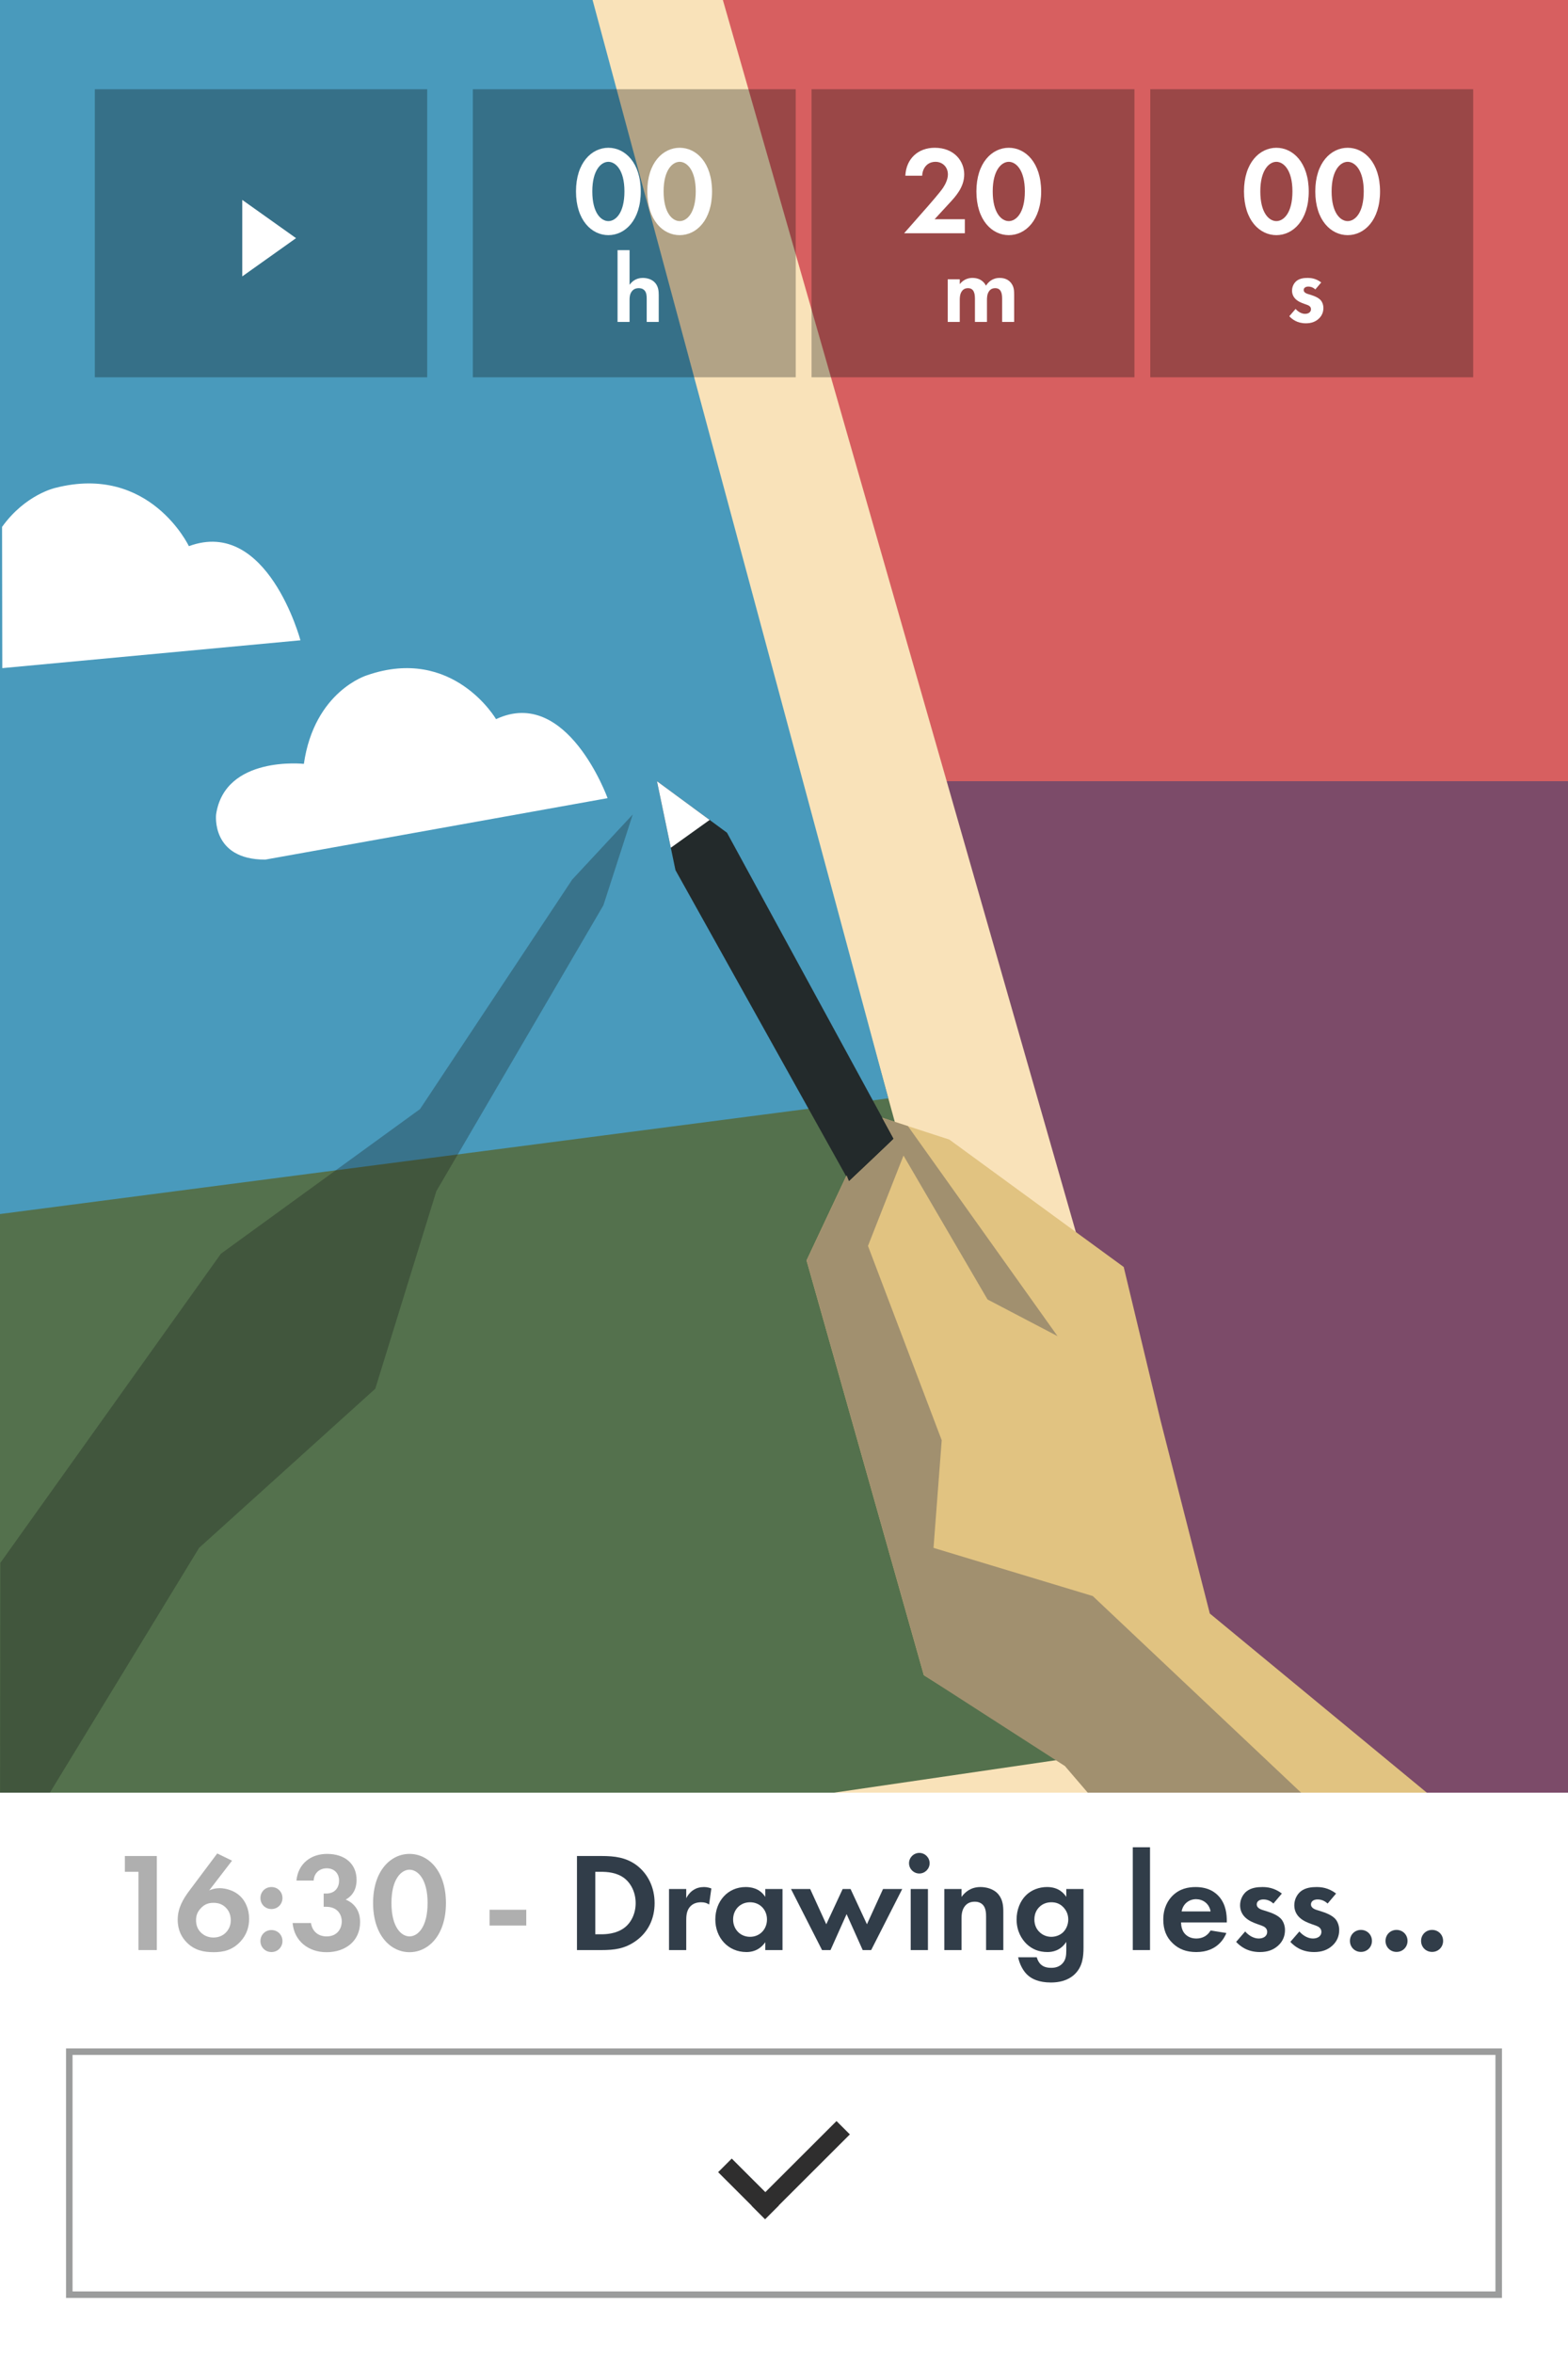<?xml version="1.0" encoding="utf-8"?>
<!-- Generator: Adobe Illustrator 17.0.0, SVG Export Plug-In . SVG Version: 6.00 Build 0)  -->
<!DOCTYPE svg PUBLIC "-//W3C//DTD SVG 1.1//EN" "http://www.w3.org/Graphics/SVG/1.1/DTD/svg11.dtd">
<svg version="1.1" id="Слой_1" xmlns="http://www.w3.org/2000/svg" xmlns:xlink="http://www.w3.org/1999/xlink" x="0px" y="0px"
	 width="240px" height="360px" viewBox="0 0 240 360" enable-background="new 0 0 240 360" xml:space="preserve">
<rect x="0" y="0" width="240" height="360" fill="#333333" stroke="none"/>
<g>
	<rect fill="#D75F60" width="240" height="307.406"/>
	<rect y="119.52" fill="#7C4B69" width="240" height="240.48"/>
	<polygon fill="#F9E2B9" points="0,0 110.643,0 213.827,360 188.03,360 169.041,292.169 0,326.513 0,307.406 	"/>
	<polygon fill="#54714D" points="116.283,96.75 163.831,268.982 0,292.941 0,96.75 	"/>
	<polygon fill="#499ABC" points="90.701,0 0,0 0,185.744 135.965,168.042 	"/>
	<polygon fill="#E1C381" points="163.504,270.061 141.403,256.296 123.453,192.841 133.9,170.645 145.307,174.351 171.998,193.845 
		177.64,217.351 185.176,246.863 240,292.106 240,312.817 	"/>
	<path fill="#232A2B" d="M129.945,180.738l-26.557-47.608l-2.833-13.61l10.717,7.88l25.524,46.834
		C136.797,174.235,135.092,175.921,129.945,180.738z"/>
	<polygon fill="#A1906F" points="167.26,244.19 142.885,236.82 144.14,220.353 132.854,190.621 138.291,176.796 151.152,198.814 
		161.865,204.422 138.967,172.29 135.042,171.016 136.794,174.23 129.945,180.738 129.588,179.812 123.453,192.841 141.403,256.296 
		162.999,270.199 240,360 240,320.876 240,312.817 	"/>
	<polygon fill="#FFFFFF" points="102.675,129.701 108.615,125.449 100.555,119.52 	"/>
	<path fill="#FFFFFF" d="M40.6,131.519l52.398-9.402c0,0-6.197-17.194-17.073-12.089c0,0-6.573-11.284-19.742-6.717
		c0,0-8.06,2.403-9.673,13.558c0,0-12.091-1.316-13.435,7.741C33.076,124.61,32.269,131.519,40.6,131.519z"/>
	<path fill="#FFFFFF" d="M0.351,102.222l45.634-4.259c0,0-5.044-18.853-17.075-14.402c0,0-5.977-12.599-20.4-8.926
		c0,0-4.615,0.983-8.194,5.979L0.351,102.222z"/>
	<polygon opacity="0.3" fill="#17181A" points="96.848,124.61 87.59,134.561 64.289,169.685 33.812,191.815 0.05,239.116 0,286.796 
		30.473,236.82 57.44,212.471 66.792,182.234 92.359,138.503 	"/>
</g>
<g>
	<rect y="274.274" fill="#FFFFFF" width="240" height="85.726"/>
	<g>
		<path fill="#9B9C9C" d="M229.892,351.578H10.108v-38.179h219.785V351.578z M11.105,350.582h217.79v-36.187H11.105V350.582z"/>
	</g>
	<polygon fill="#2F2E2E" points="130.081,326.555 128.038,324.513 117.145,335.389 112.001,330.253 109.919,332.334 115.062,337.47 
		115.043,337.487 117.088,339.529 117.106,339.51 117.123,339.528 119.206,337.447 119.189,337.43 	"/>
</g>
<g>
	<g>
		<rect x="14.514" y="13.653" opacity="0.3" fill="#0D0F0F" width="50.873" height="44.072"/>
		<rect x="72.369" y="13.653" opacity="0.3" fill="#0D0F0F" width="49.425" height="44.072"/>
		<rect x="124.214" y="13.653" opacity="0.3" fill="#0D0F0F" width="49.425" height="44.072"/>
		<rect x="176.061" y="13.653" opacity="0.3" fill="#0D0F0F" width="49.425" height="44.072"/>
	</g>
	<polygon fill="#FFFFFF" points="37.082,30.585 37.082,36.436 37.082,42.287 45.312,36.436 	"/>
	<g>
		<path fill="#FFFFFF" d="M88.162,29.283c0-4.391,2.402-6.674,4.956-6.674c2.554,0,4.956,2.283,4.956,6.693
			c0,4.392-2.402,6.675-4.956,6.675C90.564,35.977,88.162,33.695,88.162,29.283z M90.659,29.283c0,3.337,1.364,4.546,2.459,4.546
			c1.095,0,2.459-1.209,2.459-4.546c0-3.318-1.383-4.526-2.459-4.526C92.042,24.757,90.659,25.965,90.659,29.283z"/>
		<path fill="#FFFFFF" d="M99.076,29.283c0-4.391,2.401-6.674,4.956-6.674c2.554,0,4.955,2.283,4.955,6.693
			c0,4.392-2.401,6.675-4.955,6.675C101.477,35.977,99.076,33.695,99.076,29.283z M101.573,29.283c0,3.337,1.364,4.546,2.459,4.546
			c1.095,0,2.459-1.209,2.459-4.546c0-3.318-1.383-4.526-2.459-4.526C102.957,24.757,101.573,25.965,101.573,29.283z"/>
	</g>
	<g>
		<path fill="#FFFFFF" d="M94.523,38.274h1.839v5.301c0.348-0.482,0.966-1.054,2.022-1.054c0.573,0,1.417,0.166,1.931,0.799
			c0.452,0.557,0.512,1.205,0.512,1.837v4.097h-1.84v-3.555c0-0.362-0.015-0.934-0.347-1.28c-0.287-0.301-0.679-0.331-0.86-0.331
			c-0.483,0-0.859,0.165-1.131,0.572c-0.272,0.422-0.287,0.888-0.287,1.265v3.329h-1.839V38.274z"/>
	</g>
	<g>
		<path fill="#FFFFFF" d="M145.062,42.732h1.841v0.737c0.694-0.872,1.553-0.948,1.945-0.948c1.373,0,1.901,0.858,2.066,1.19
			c0.318-0.512,0.966-1.19,2.097-1.19c1.01,0,1.509,0.467,1.764,0.799c0.423,0.557,0.453,1.114,0.453,1.837v4.097h-1.84v-3.555
			c0-0.768-0.166-1.114-0.302-1.28c-0.242-0.301-0.573-0.331-0.754-0.331c-0.498,0-0.814,0.226-1.011,0.572
			c-0.241,0.392-0.255,0.919-0.255,1.265v3.329h-1.841v-3.555c0-0.768-0.166-1.114-0.302-1.28c-0.241-0.301-0.573-0.331-0.754-0.331
			c-0.497,0-0.814,0.226-1.01,0.572c-0.242,0.392-0.256,0.919-0.256,1.265v3.329h-1.841V42.732z"/>
	</g>
	<g>
		<path fill="#FFFFFF" d="M201.325,44.283c-0.437-0.407-0.875-0.437-1.071-0.437c-0.438,0-0.709,0.212-0.709,0.527
			c0,0.166,0.075,0.422,0.588,0.588l0.436,0.135c0.513,0.165,1.283,0.422,1.66,0.934c0.197,0.271,0.331,0.662,0.331,1.084
			c0,0.588-0.195,1.175-0.723,1.657c-0.528,0.482-1.162,0.693-1.962,0.693c-1.357,0-2.127-0.648-2.534-1.085l0.965-1.115
			c0.362,0.422,0.905,0.753,1.448,0.753c0.513,0,0.906-0.256,0.906-0.708c0-0.407-0.332-0.572-0.574-0.663l-0.422-0.15
			c-0.468-0.165-1.011-0.377-1.403-0.783c-0.302-0.316-0.499-0.723-0.499-1.25c0-0.633,0.302-1.16,0.68-1.476
			c0.512-0.407,1.176-0.467,1.704-0.467c0.482,0,1.252,0.06,2.082,0.693L201.325,44.283z"/>
	</g>
	<g>
		<path fill="#FFFFFF" d="M190.406,29.283c0-4.391,2.402-6.674,4.956-6.674c2.554,0,4.956,2.283,4.956,6.693
			c0,4.392-2.402,6.675-4.956,6.675C192.808,35.977,190.406,33.695,190.406,29.283z M192.904,29.283
			c0,3.337,1.364,4.546,2.459,4.546c1.095,0,2.459-1.209,2.459-4.546c0-3.318-1.383-4.526-2.459-4.526
			C194.287,24.757,192.904,25.965,192.904,29.283z"/>
		<path fill="#FFFFFF" d="M201.32,29.283c0-4.391,2.401-6.674,4.956-6.674c2.554,0,4.955,2.283,4.955,6.693
			c0,4.392-2.401,6.675-4.955,6.675C203.722,35.977,201.32,33.695,201.32,29.283z M203.818,29.283c0,3.337,1.364,4.546,2.459,4.546
			c1.095,0,2.459-1.209,2.459-4.546c0-3.318-1.383-4.526-2.459-4.526C205.201,24.757,203.818,25.965,203.818,29.283z"/>
	</g>
	<g>
		<path fill="#FFFFFF" d="M142.148,31.412c0.23-0.268,1.728-1.975,2.19-2.666c0.345-0.518,0.749-1.304,0.749-2.052
			c0-1.151-0.826-1.937-1.902-1.937c-1.305,0-1.997,1.035-2.036,2.128h-2.574c0.115-2.608,1.96-4.277,4.495-4.277
			c2.977,0,4.514,2.033,4.514,4.066c0,1.975-1.325,3.395-2.324,4.469l-2.209,2.398h4.63v2.148h-9.297L142.148,31.412z"/>
		<path fill="#FFFFFF" d="M149.45,29.283c0-4.391,2.401-6.674,4.956-6.674c2.554,0,4.955,2.283,4.955,6.693
			c0,4.392-2.401,6.675-4.955,6.675C151.851,35.977,149.45,33.695,149.45,29.283z M151.947,29.283c0,3.337,1.364,4.546,2.459,4.546
			c1.095,0,2.459-1.209,2.459-4.546c0-3.318-1.383-4.526-2.459-4.526C153.331,24.757,151.947,25.965,151.947,29.283z"/>
	</g>
</g>
<g>
	<path fill="#AFAFAF" d="M21.189,286.38h-2.074v-2.417H24v14.391h-2.81V286.38z"/>
	<path fill="#AFAFAF" d="M35.517,284.676l-3.5,4.551c0.433-0.193,0.951-0.345,1.578-0.345c1.058,0,2.333,0.411,3.175,1.229
		c0.758,0.712,1.361,1.942,1.361,3.452c0,1.209-0.345,2.417-1.317,3.473c-1.231,1.338-2.636,1.64-4.106,1.64
		c-1.533,0-2.917-0.28-4.104-1.467c-0.777-0.777-1.405-1.877-1.405-3.495c0-1.747,0.799-3.15,1.815-4.488l4.235-5.652
		L35.517,284.676z M34.544,295.701c0.347-0.345,0.778-0.95,0.778-1.899c0-0.863-0.303-1.51-0.8-1.984
		c-0.54-0.518-1.146-0.691-1.858-0.691c-0.843,0-1.405,0.281-1.881,0.777c-0.517,0.54-0.776,1.079-0.776,1.877
		c0,0.799,0.259,1.445,0.799,1.942c0.367,0.345,0.995,0.712,1.859,0.712C33.573,296.434,34.177,296.067,34.544,295.701z"/>
	<path fill="#AFAFAF" d="M41.548,288.71c0.95,0,1.685,0.733,1.685,1.682c0,0.95-0.735,1.684-1.685,1.684
		c-0.951,0-1.686-0.733-1.686-1.684C39.861,289.443,40.597,288.71,41.548,288.71z M41.548,295.29c0.95,0,1.685,0.733,1.685,1.683
		c0,0.949-0.735,1.683-1.685,1.683c-0.951,0-1.686-0.734-1.686-1.683C39.861,296.024,40.597,295.29,41.548,295.29z"/>
	<path fill="#AFAFAF" d="M45.373,287.719c0.258-2.612,2.224-4.078,4.687-4.078c2.766,0,4.518,1.553,4.518,3.969
		c0,0.756-0.152,2.18-1.665,3.021c0.584,0.237,2.204,1.057,2.204,3.431c0,2.956-2.291,4.617-5.142,4.617
		c-2.766,0-4.949-1.704-5.186-4.465h2.808c0.174,1.187,1.016,2.049,2.4,2.049c1.619,0,2.311-1.187,2.311-2.287
		c0-1.057-0.648-2.244-2.398-2.244h-0.366v-2.028h0.388c1.384,0,1.967-0.971,1.967-1.963c0-1.143-0.757-1.898-1.9-1.898
		c-0.995,0-1.925,0.647-1.989,1.877H45.373z"/>
	<path fill="#AFAFAF" d="M57.106,291.149c0-4.942,2.701-7.509,5.575-7.509c2.874,0,5.574,2.567,5.574,7.53
		c0,4.94-2.7,7.507-5.574,7.507C59.808,298.677,57.106,296.11,57.106,291.149z M59.916,291.149c0,3.753,1.534,5.112,2.766,5.112
		c1.231,0,2.766-1.359,2.766-5.112c0-3.734-1.558-5.092-2.766-5.092C61.47,286.057,59.916,287.415,59.916,291.149z"/>
	<path fill="#AFAFAF" d="M74.933,292.183h5.619v2.417h-5.619V292.183z"/>
	<path fill="#313D49" d="M92.07,283.963c2.009,0,3.759,0.216,5.359,1.404c1.75,1.316,2.766,3.408,2.766,5.804
		c0,2.394-0.996,4.465-2.897,5.803c-1.684,1.187-3.262,1.381-5.271,1.381H88.31v-14.391H92.07z M91.119,295.938h0.864
		c0.712,0,2.269-0.043,3.521-0.95c1.146-0.819,1.793-2.287,1.793-3.818c0-1.511-0.627-2.978-1.772-3.841
		c-1.167-0.863-2.592-0.949-3.543-0.949h-0.864V295.938z"/>
	<path fill="#313D49" d="M102.399,289.012h2.637v1.403c0.41-0.798,0.97-1.187,1.166-1.295c0.41-0.259,0.929-0.41,1.557-0.41
		c0.453,0,0.82,0.108,1.122,0.216l-0.345,2.459c-0.346-0.236-0.692-0.345-1.231-0.345c-0.497,0-1.232,0.109-1.752,0.756
		c-0.496,0.625-0.516,1.423-0.516,2.071v4.488h-2.637V289.012z"/>
	<path fill="#313D49" d="M117.135,289.012h2.637v9.342h-2.637v-1.208c-0.95,1.359-2.202,1.51-2.873,1.51
		c-2.874,0-4.775-2.244-4.775-4.984c0-2.761,1.879-4.962,4.646-4.962c0.714,0,2.118,0.13,3.002,1.51V289.012z M112.211,293.672
		c0,1.489,1.079,2.654,2.592,2.654c1.511,0,2.592-1.165,2.592-2.654c0-1.489-1.081-2.632-2.592-2.632
		C113.29,291.04,112.211,292.183,112.211,293.672z"/>
	<path fill="#313D49" d="M127.12,298.354h-1.297l-4.753-9.342h2.937l2.464,5.394l2.508-5.394h1.209l2.506,5.394l2.463-5.394h2.939
		l-4.754,9.342h-1.296l-2.465-5.502L127.12,298.354z"/>
	<path fill="#313D49" d="M140.713,283.49c0.864,0,1.577,0.711,1.577,1.575c0,0.863-0.713,1.575-1.577,1.575
		c-0.864,0-1.577-0.711-1.577-1.575C139.136,284.201,139.849,283.49,140.713,283.49z M142.031,289.012v9.342h-2.636v-9.342H142.031z
		"/>
	<path fill="#313D49" d="M144.537,289.012h2.637v1.208c0.497-0.691,1.382-1.51,2.894-1.51c0.821,0,2.032,0.237,2.767,1.143
		c0.648,0.799,0.734,1.726,0.734,2.632v5.869h-2.637v-5.092c0-0.518-0.021-1.338-0.497-1.834c-0.41-0.431-0.971-0.475-1.23-0.475
		c-0.692,0-1.232,0.237-1.621,0.82c-0.389,0.604-0.41,1.273-0.41,1.812v4.768h-2.637V289.012z"/>
	<path fill="#313D49" d="M163.207,289.012h2.637v8.91c0,1.424-0.131,2.913-1.297,4.077c-0.65,0.648-1.772,1.316-3.696,1.316
		c-1.815,0-2.894-0.539-3.499-1.079c-0.735-0.626-1.298-1.725-1.514-2.783h2.852c0.109,0.432,0.346,0.863,0.649,1.122
		c0.518,0.474,1.232,0.496,1.6,0.496c0.756,0,1.253-0.259,1.598-0.583c0.606-0.582,0.67-1.315,0.67-2.071v-1.316
		c-0.907,1.381-2.161,1.554-2.874,1.554c-1.254,0-2.334-0.389-3.241-1.273c-0.691-0.691-1.491-1.899-1.491-3.712
		c0-1.467,0.541-2.827,1.449-3.711c0.82-0.798,1.966-1.251,3.218-1.251c1.751,0,2.573,0.949,2.939,1.51V289.012z M159.168,291.687
		c-0.433,0.389-0.844,1.014-0.844,1.985c0,0.82,0.304,1.424,0.692,1.834c0.563,0.604,1.275,0.82,1.901,0.82
		c0.649,0,1.297-0.237,1.751-0.648c0.54-0.496,0.843-1.251,0.843-2.007c0-0.884-0.389-1.489-0.756-1.876
		c-0.519-0.54-1.124-0.756-1.837-0.756C160.076,291.04,159.491,291.385,159.168,291.687z"/>
	<path fill="#313D49" d="M176.023,282.626v15.728h-2.636v-15.728H176.023z"/>
	<path fill="#313D49" d="M187.712,295.744c-0.281,0.69-1.338,2.913-4.601,2.913c-1.514,0-2.658-0.432-3.588-1.316
		c-1.037-0.971-1.47-2.179-1.47-3.646c0-1.855,0.758-2.998,1.427-3.667c1.101-1.08,2.398-1.316,3.521-1.316
		c1.901,0,3.003,0.755,3.653,1.532c0.994,1.186,1.122,2.653,1.122,3.668v0.215h-7.001c0,0.561,0.152,1.165,0.454,1.575
		c0.281,0.389,0.864,0.885,1.881,0.885c0.994,0,1.75-0.475,2.182-1.23L187.712,295.744z M185.293,292.443
		c-0.216-1.272-1.254-1.877-2.226-1.877c-0.973,0-1.987,0.625-2.203,1.877H185.293z"/>
	<path fill="#313D49" d="M194.909,291.234c-0.625-0.582-1.253-0.626-1.533-0.626c-0.627,0-1.017,0.302-1.017,0.756
		c0,0.237,0.109,0.604,0.844,0.841l0.627,0.194c0.734,0.237,1.836,0.604,2.376,1.338c0.281,0.388,0.475,0.949,0.475,1.553
		c0,0.841-0.282,1.683-1.037,2.373c-0.757,0.691-1.664,0.993-2.809,0.993c-1.944,0-3.047-0.928-3.631-1.554l1.383-1.596
		c0.519,0.604,1.297,1.079,2.075,1.079c0.735,0,1.296-0.367,1.296-1.014c0-0.583-0.474-0.82-0.821-0.949l-0.604-0.215
		c-0.671-0.238-1.449-0.54-2.01-1.122c-0.433-0.453-0.713-1.036-0.713-1.791c0-0.906,0.432-1.662,0.972-2.114
		c0.734-0.583,1.685-0.669,2.441-0.669c0.692,0,1.794,0.086,2.982,0.992L194.909,291.234z"/>
	<path fill="#313D49" d="M203.208,291.234c-0.627-0.582-1.255-0.626-1.535-0.626c-0.627,0-1.015,0.302-1.015,0.756
		c0,0.237,0.107,0.604,0.842,0.841l0.627,0.194c0.734,0.237,1.837,0.604,2.377,1.338c0.281,0.388,0.475,0.949,0.475,1.553
		c0,0.841-0.281,1.683-1.037,2.373c-0.756,0.691-1.664,0.993-2.809,0.993c-1.945,0-3.047-0.928-3.631-1.554l1.382-1.596
		c0.519,0.604,1.296,1.079,2.075,1.079c0.734,0,1.297-0.367,1.297-1.014c0-0.583-0.475-0.82-0.82-0.949l-0.606-0.215
		c-0.67-0.238-1.448-0.54-2.01-1.122c-0.433-0.453-0.713-1.036-0.713-1.791c0-0.906,0.433-1.662,0.973-2.114
		c0.734-0.583,1.684-0.669,2.441-0.669c0.692,0,1.792,0.086,2.982,0.992L203.208,291.234z"/>
	<path fill="#313D49" d="M208.308,295.269c0.951,0,1.684,0.733,1.684,1.683c0,0.949-0.734,1.683-1.684,1.683
		c-0.951,0-1.685-0.733-1.685-1.683C206.622,296.003,207.357,295.269,208.308,295.269z"/>
	<path fill="#313D49" d="M213.753,295.269c0.951,0,1.686,0.733,1.686,1.683c0,0.949-0.735,1.683-1.686,1.683
		c-0.951,0-1.685-0.733-1.685-1.683C212.068,296.003,212.802,295.269,213.753,295.269z"/>
	<path fill="#313D49" d="M219.198,295.269c0.951,0,1.686,0.733,1.686,1.683c0,0.949-0.735,1.683-1.686,1.683
		c-0.951,0-1.686-0.733-1.686-1.683C217.512,296.003,218.248,295.269,219.198,295.269z"/>
</g>
</svg>
